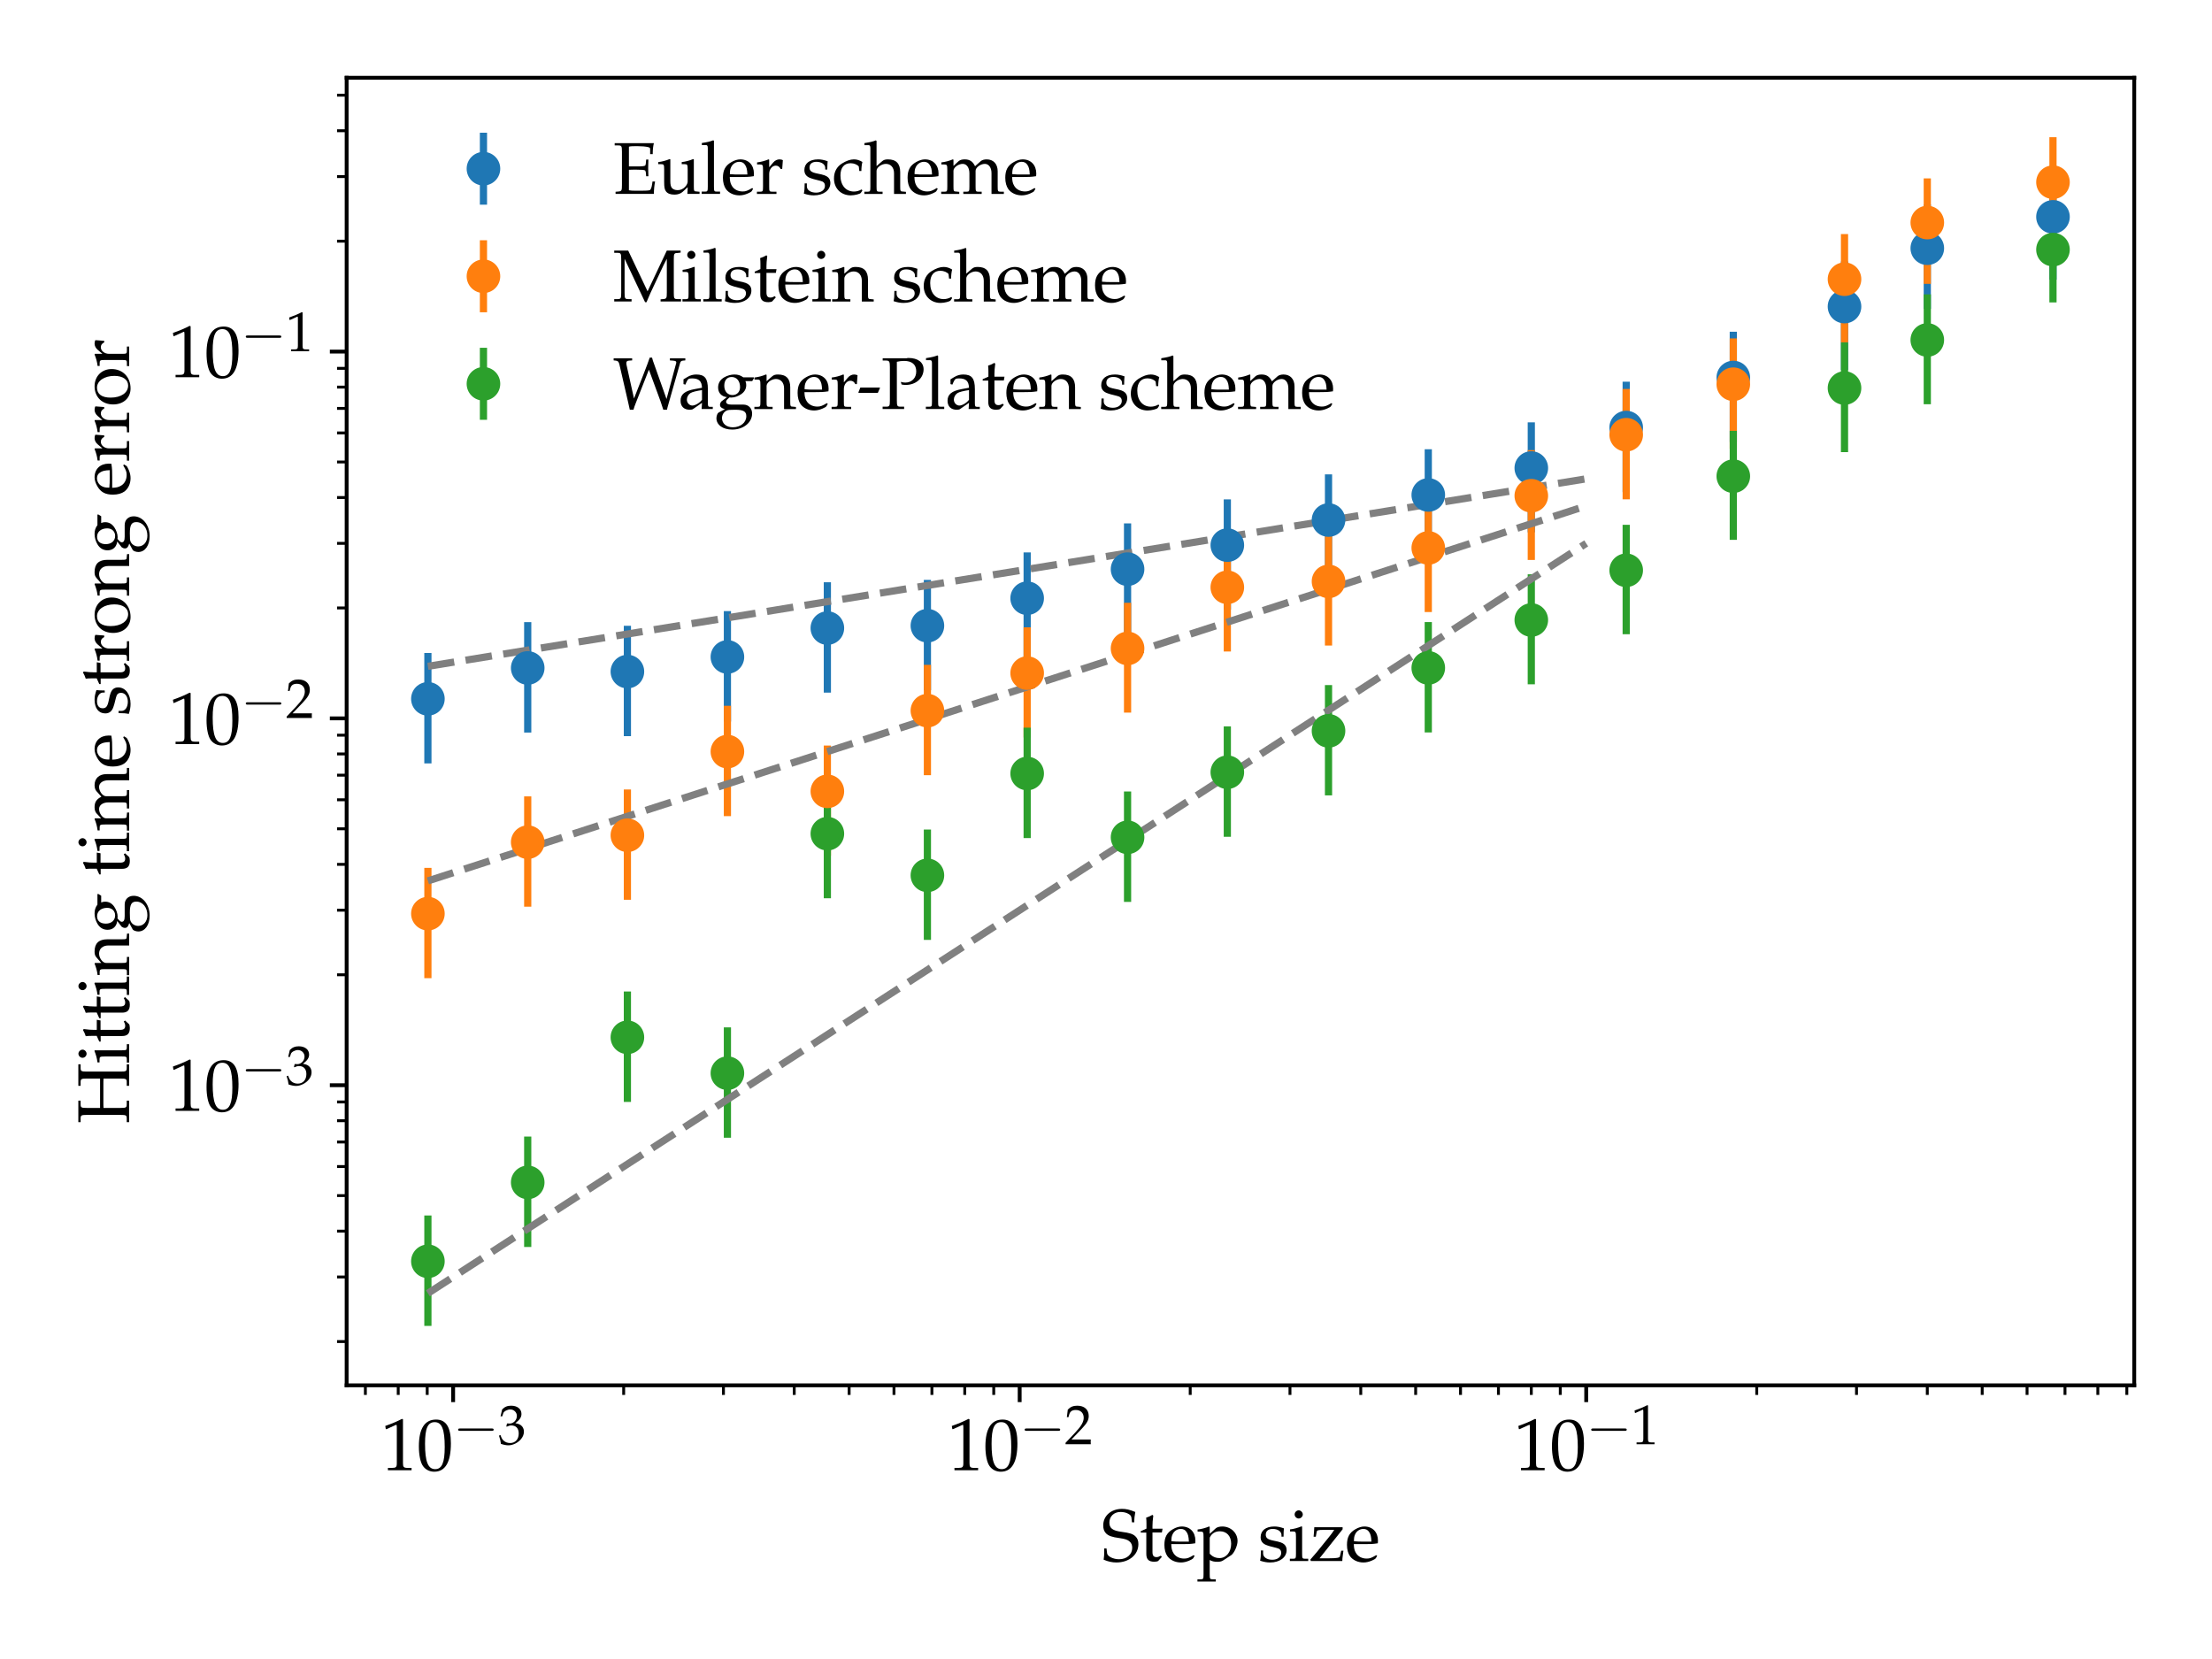 <?xml version="1.0" encoding="utf-8" standalone="no"?>
<!DOCTYPE svg PUBLIC "-//W3C//DTD SVG 1.1//EN"
  "http://www.w3.org/Graphics/SVG/1.1/DTD/svg11.dtd">
<svg height="345.6pt" version="1.1" viewBox="0 0 460.8 345.6" width="460.8pt" xmlns="http://www.w3.org/2000/svg" xmlns:xlink="http://www.w3.org/1999/xlink">
 <defs>
  <style type="text/css">*{stroke-linecap:butt;stroke-linejoin:round;}</style>
 </defs>
 <g id="figure_1">
  <g id="patch_1">
   <path d="M 0 345.6 
L 460.8 345.6 
L 460.8 0 
L 0 0 
z
" style="fill:#ffffff;"/>
  </g>
  <g id="axes_1">
   <g id="patch_2">
    <path d="M 72.212 288.587 
L 444.6 288.587 
L 444.6 16.2 
L 72.212 16.2 
z
" style="fill:#ffffff;"/>
   </g>
   <g id="matplotlib.axis_1">
    <g id="xtick_1">
     <g id="line2d_1">
      <defs>
       <path d="M 0 0 
L 0 3.5 
" id="m842f61bd02" style="stroke:#000000;stroke-width:0.8;"/>
      </defs>
      <g>
       <use style="stroke:#000000;stroke-width:0.8;" x="94.396" xlink:href="#m842f61bd02" y="288.587"/>
      </g>
     </g>
     <g id="text_1">
      <!-- $\mathdefault{10^{-3}}$ -->
      <g transform="translate(79.343 306.279)scale(0.15 -0.15)">
       <defs>
        <path d="M 429 3584 
L 493 3584 
L 1318 3956 
C 1325 3962 1331 3962 1338 3962 
C 1376 3962 1389 3905 1389 3751 
L 1389 613 
C 1389 276 1318 205 973 205 
L 614 205 
L 614 0 
C 1600 0 1600 0 1670 0 
C 1754 0 1894 0 2112 0 
C 2189 0 2413 0 2675 0 
L 2675 205 
L 2342 205 
C 1990 205 1926 276 1926 612 
L 1926 4443 
L 1837 4475 
C 1421 4257 966 4065 384 3860 
L 429 3584 
z
" id="URWPalladioL-Roma-31" transform="scale(0.016)"/>
        <path d="M 1683 4416 
C 691 4416 186 3628 186 2077 
C 186 1326 320 680 544 366 
C 768 51 1126 -128 1523 -128 
C 2490 -128 2976 705 2976 2346 
C 2976 3749 2560 4416 1683 4416 
z
M 1568 4192 
C 2189 4192 2438 3564 2438 2025 
C 2438 661 2195 96 1606 96 
C 986 96 723 744 723 2308 
C 723 3660 960 4192 1568 4192 
z
" id="URWPalladioL-Roma-30" transform="scale(0.016)"/>
        <path d="M 4218 1472 
C 4326 1472 4442 1472 4442 1600 
C 4442 1728 4326 1728 4218 1728 
L 755 1728 
C 646 1728 531 1728 531 1600 
C 531 1472 646 1472 755 1472 
L 4218 1472 
z
" id="CMSY10-0" transform="scale(0.016)"/>
        <path d="M 275 3197 
L 474 3197 
L 589 3554 
C 659 3770 1062 3987 1395 3987 
C 1811 3987 2150 3649 2150 3248 
C 2150 2770 1773 2368 1318 2368 
C 1267 2368 1197 2368 1114 2381 
L 1018 2381 
L 941 2047 
L 986 2008 
C 1229 2118 1350 2150 1523 2150 
C 2054 2150 2362 1809 2362 1222 
C 2362 566 1971 135 1376 135 
C 1082 135 819 231 627 411 
C 474 553 390 701 269 1049 
L 96 985 
C 230 593 282 361 320 39 
C 659 -77 941 -128 1178 -128 
C 1690 -128 2278 161 2630 593 
C 2848 857 2957 1140 2957 1442 
C 2957 1751 2829 2022 2598 2182 
C 2438 2298 2291 2350 1971 2407 
C 2483 2803 2675 3096 2675 3472 
C 2675 4040 2202 4416 1491 4416 
C 1056 4416 768 4295 461 3989 
L 275 3197 
z
" id="URWPalladioL-Roma-33" transform="scale(0.016)"/>
       </defs>
       <use transform="scale(0.996)" xlink:href="#URWPalladioL-Roma-31"/>
       <use transform="translate(49.813 0)scale(0.996)" xlink:href="#URWPalladioL-Roma-30"/>
       <use transform="translate(100.573 36.164)scale(0.789)" xlink:href="#CMSY10-0"/>
       <use transform="translate(162.848 36.164)scale(0.757)" xlink:href="#URWPalladioL-Roma-33"/>
      </g>
     </g>
    </g>
    <g id="xtick_2">
     <g id="line2d_2">
      <g>
       <use style="stroke:#000000;stroke-width:0.8;" x="212.416" xlink:href="#m842f61bd02" y="288.587"/>
      </g>
     </g>
     <g id="text_2">
      <!-- $\mathdefault{10^{-2}}$ -->
      <g transform="translate(197.363 306.279)scale(0.15 -0.15)">
       <defs>
        <path d="M 102 160 
L 102 0 
C 1299 0 1299 0 1530 0 
C 1760 0 1760 0 2995 0 
C 2982 125 2982 186 2982 269 
C 2982 348 2982 407 2995 539 
C 2259 539 1965 539 781 539 
L 1946 1761 
C 2566 2414 2758 2763 2758 3238 
C 2758 3966 2259 4416 1446 4416 
C 986 4416 672 4288 358 3969 
L 250 3099 
L 435 3099 
L 518 3393 
C 621 3763 851 3923 1280 3923 
C 1830 3923 2182 3577 2182 3035 
C 2182 2555 1914 2083 1190 1316 
L 102 160 
z
" id="URWPalladioL-Roma-32" transform="scale(0.016)"/>
       </defs>
       <use transform="scale(0.996)" xlink:href="#URWPalladioL-Roma-31"/>
       <use transform="translate(49.813 0)scale(0.996)" xlink:href="#URWPalladioL-Roma-30"/>
       <use transform="translate(100.573 36.164)scale(0.789)" xlink:href="#CMSY10-0"/>
       <use transform="translate(162.848 36.164)scale(0.757)" xlink:href="#URWPalladioL-Roma-32"/>
      </g>
     </g>
    </g>
    <g id="xtick_3">
     <g id="line2d_3">
      <g>
       <use style="stroke:#000000;stroke-width:0.8;" x="330.436" xlink:href="#m842f61bd02" y="288.587"/>
      </g>
     </g>
     <g id="text_3">
      <!-- $\mathdefault{10^{-1}}$ -->
      <g transform="translate(315.383 306.279)scale(0.15 -0.15)">
       <use transform="scale(0.996)" xlink:href="#URWPalladioL-Roma-31"/>
       <use transform="translate(49.813 0)scale(0.996)" xlink:href="#URWPalladioL-Roma-30"/>
       <use transform="translate(100.573 36.164)scale(0.789)" xlink:href="#CMSY10-0"/>
       <use transform="translate(162.848 36.164)scale(0.757)" xlink:href="#URWPalladioL-Roma-31"/>
      </g>
     </g>
    </g>
    <g id="xtick_4">
     <g id="line2d_4">
      <defs>
       <path d="M 0 0 
L 0 2 
" id="mf1cb463a56" style="stroke:#000000;stroke-width:0.6;"/>
      </defs>
      <g>
       <use style="stroke:#000000;stroke-width:0.6;" x="76.114" xlink:href="#mf1cb463a56" y="288.587"/>
      </g>
     </g>
    </g>
    <g id="xtick_5">
     <g id="line2d_5">
      <g>
       <use style="stroke:#000000;stroke-width:0.6;" x="82.958" xlink:href="#mf1cb463a56" y="288.587"/>
      </g>
     </g>
    </g>
    <g id="xtick_6">
     <g id="line2d_6">
      <g>
       <use style="stroke:#000000;stroke-width:0.6;" x="88.995" xlink:href="#mf1cb463a56" y="288.587"/>
      </g>
     </g>
    </g>
    <g id="xtick_7">
     <g id="line2d_7">
      <g>
       <use style="stroke:#000000;stroke-width:0.6;" x="129.923" xlink:href="#mf1cb463a56" y="288.587"/>
      </g>
     </g>
    </g>
    <g id="xtick_8">
     <g id="line2d_8">
      <g>
       <use style="stroke:#000000;stroke-width:0.6;" x="150.705" xlink:href="#mf1cb463a56" y="288.587"/>
      </g>
     </g>
    </g>
    <g id="xtick_9">
     <g id="line2d_9">
      <g>
       <use style="stroke:#000000;stroke-width:0.6;" x="165.451" xlink:href="#mf1cb463a56" y="288.587"/>
      </g>
     </g>
    </g>
    <g id="xtick_10">
     <g id="line2d_10">
      <g>
       <use style="stroke:#000000;stroke-width:0.6;" x="176.888" xlink:href="#mf1cb463a56" y="288.587"/>
      </g>
     </g>
    </g>
    <g id="xtick_11">
     <g id="line2d_11">
      <g>
       <use style="stroke:#000000;stroke-width:0.6;" x="186.233" xlink:href="#mf1cb463a56" y="288.587"/>
      </g>
     </g>
    </g>
    <g id="xtick_12">
     <g id="line2d_12">
      <g>
       <use style="stroke:#000000;stroke-width:0.6;" x="194.134" xlink:href="#mf1cb463a56" y="288.587"/>
      </g>
     </g>
    </g>
    <g id="xtick_13">
     <g id="line2d_13">
      <g>
       <use style="stroke:#000000;stroke-width:0.6;" x="200.978" xlink:href="#mf1cb463a56" y="288.587"/>
      </g>
     </g>
    </g>
    <g id="xtick_14">
     <g id="line2d_14">
      <g>
       <use style="stroke:#000000;stroke-width:0.6;" x="207.015" xlink:href="#mf1cb463a56" y="288.587"/>
      </g>
     </g>
    </g>
    <g id="xtick_15">
     <g id="line2d_15">
      <g>
       <use style="stroke:#000000;stroke-width:0.6;" x="247.943" xlink:href="#mf1cb463a56" y="288.587"/>
      </g>
     </g>
    </g>
    <g id="xtick_16">
     <g id="line2d_16">
      <g>
       <use style="stroke:#000000;stroke-width:0.6;" x="268.725" xlink:href="#mf1cb463a56" y="288.587"/>
      </g>
     </g>
    </g>
    <g id="xtick_17">
     <g id="line2d_17">
      <g>
       <use style="stroke:#000000;stroke-width:0.6;" x="283.471" xlink:href="#mf1cb463a56" y="288.587"/>
      </g>
     </g>
    </g>
    <g id="xtick_18">
     <g id="line2d_18">
      <g>
       <use style="stroke:#000000;stroke-width:0.6;" x="294.908" xlink:href="#mf1cb463a56" y="288.587"/>
      </g>
     </g>
    </g>
    <g id="xtick_19">
     <g id="line2d_19">
      <g>
       <use style="stroke:#000000;stroke-width:0.6;" x="304.253" xlink:href="#mf1cb463a56" y="288.587"/>
      </g>
     </g>
    </g>
    <g id="xtick_20">
     <g id="line2d_20">
      <g>
       <use style="stroke:#000000;stroke-width:0.6;" x="312.154" xlink:href="#mf1cb463a56" y="288.587"/>
      </g>
     </g>
    </g>
    <g id="xtick_21">
     <g id="line2d_21">
      <g>
       <use style="stroke:#000000;stroke-width:0.6;" x="318.998" xlink:href="#mf1cb463a56" y="288.587"/>
      </g>
     </g>
    </g>
    <g id="xtick_22">
     <g id="line2d_22">
      <g>
       <use style="stroke:#000000;stroke-width:0.6;" x="325.035" xlink:href="#mf1cb463a56" y="288.587"/>
      </g>
     </g>
    </g>
    <g id="xtick_23">
     <g id="line2d_23">
      <g>
       <use style="stroke:#000000;stroke-width:0.6;" x="365.963" xlink:href="#mf1cb463a56" y="288.587"/>
      </g>
     </g>
    </g>
    <g id="xtick_24">
     <g id="line2d_24">
      <g>
       <use style="stroke:#000000;stroke-width:0.6;" x="386.745" xlink:href="#mf1cb463a56" y="288.587"/>
      </g>
     </g>
    </g>
    <g id="xtick_25">
     <g id="line2d_25">
      <g>
       <use style="stroke:#000000;stroke-width:0.6;" x="401.491" xlink:href="#mf1cb463a56" y="288.587"/>
      </g>
     </g>
    </g>
    <g id="xtick_26">
     <g id="line2d_26">
      <g>
       <use style="stroke:#000000;stroke-width:0.6;" x="412.928" xlink:href="#mf1cb463a56" y="288.587"/>
      </g>
     </g>
    </g>
    <g id="xtick_27">
     <g id="line2d_27">
      <g>
       <use style="stroke:#000000;stroke-width:0.6;" x="422.273" xlink:href="#mf1cb463a56" y="288.587"/>
      </g>
     </g>
    </g>
    <g id="xtick_28">
     <g id="line2d_28">
      <g>
       <use style="stroke:#000000;stroke-width:0.6;" x="430.174" xlink:href="#mf1cb463a56" y="288.587"/>
      </g>
     </g>
    </g>
    <g id="xtick_29">
     <g id="line2d_29">
      <g>
       <use style="stroke:#000000;stroke-width:0.6;" x="437.018" xlink:href="#mf1cb463a56" y="288.587"/>
      </g>
     </g>
    </g>
    <g id="xtick_30">
     <g id="line2d_30">
      <g>
       <use style="stroke:#000000;stroke-width:0.6;" x="443.055" xlink:href="#mf1cb463a56" y="288.587"/>
      </g>
     </g>
    </g>
    <g id="text_4">
     <!-- Step size -->
     <g transform="translate(229.453 325.186)scale(0.15 -0.15)">
      <defs>
       <path d="M 2861 3371 
C 2861 3711 2886 3928 2950 4274 
C 2438 4480 2150 4544 1798 4544 
C 845 4544 154 3941 154 3102 
C 154 2788 237 2557 422 2384 
C 640 2186 934 2083 1555 2000 
C 2048 1929 2272 1859 2438 1711 
C 2605 1577 2682 1391 2682 1147 
C 2682 571 2202 154 1536 154 
C 1024 154 525 404 493 666 
L 442 1096 
L 237 1096 
C 243 980 243 878 243 840 
C 243 545 230 404 192 116 
C 557 -45 928 -128 1299 -128 
C 2413 -128 3219 545 3219 1474 
C 3219 1775 3136 1987 2957 2153 
C 2733 2364 2464 2448 1747 2544 
C 966 2646 691 2858 691 3352 
C 691 3890 1094 4274 1658 4274 
C 1907 4274 2144 4223 2317 4127 
C 2528 4018 2598 3922 2618 3737 
L 2656 3371 
L 2861 3371 
z
" id="URWPalladioL-Roma-53" transform="scale(0.016)"/>
       <path d="M 627 2476 
L 627 619 
C 627 142 838 -64 1331 -64 
C 1478 -64 1632 -32 1670 13 
L 1978 353 
L 1894 463 
C 1734 372 1638 340 1517 340 
C 1267 340 1165 470 1165 788 
L 1165 2489 
L 1984 2489 
L 2042 2816 
L 1165 2816 
L 1165 3056 
C 1165 3321 1184 3547 1235 3951 
L 1158 4021 
C 1005 3925 813 3842 614 3778 
C 634 3585 640 3463 640 3271 
L 640 2822 
L 141 2598 
L 141 2476 
L 627 2476 
z
" id="URWPalladioL-Roma-74" transform="scale(0.016)"/>
       <path d="M 2797 447 
L 2714 511 
C 2304 269 2157 212 1882 212 
C 1466 212 1120 398 941 711 
C 819 921 774 1101 762 1472 
L 1696 1472 
C 2138 1472 2413 1472 2854 1544 
C 2861 1634 2867 1693 2867 1771 
C 2867 2520 2394 3008 1677 3008 
C 1440 3008 1165 2924 902 2770 
C 378 2469 166 2071 166 1404 
C 166 1000 262 654 435 410 
C 691 71 1120 -128 1600 -128 
C 1837 -128 2074 -77 2336 37 
C 2509 108 2643 191 2669 230 
L 2797 447 
z
M 2298 1690 
C 1965 1690 1811 1690 1581 1690 
C 1286 1690 1120 1690 774 1722 
C 774 2027 800 2169 883 2337 
C 1018 2622 1293 2796 1600 2796 
C 1811 2796 1978 2711 2093 2534 
C 2234 2319 2278 2129 2298 1690 
z
" id="URWPalladioL-Roma-65" transform="scale(0.016)"/>
       <path d="M 64 2565 
L 301 2565 
C 557 2565 582 2520 582 2095 
L 582 -1142 
C 582 -1548 563 -1593 346 -1593 
L 51 -1593 
L 51 -1792 
C 691 -1792 691 -1792 851 -1792 
C 1011 -1792 1011 -1792 1651 -1792 
L 1651 -1593 
L 1357 -1593 
C 1139 -1593 1120 -1547 1120 -1138 
L 1120 89 
C 1312 -26 1517 -71 1805 -71 
C 1990 -71 2157 -32 2259 32 
L 2989 505 
C 3245 672 3546 1330 3546 1740 
C 3546 2451 2957 3008 2214 3008 
C 1978 3008 1747 2943 1645 2847 
L 1120 2367 
L 1120 2982 
L 1062 3008 
C 736 2873 403 2783 64 2745 
L 64 2565 
z
M 1120 1964 
C 1120 2053 1152 2124 1235 2233 
C 1421 2469 1683 2591 2003 2591 
C 2605 2591 2989 2169 2989 1504 
C 2989 787 2560 256 1984 256 
C 1632 256 1370 372 1120 633 
L 1120 1964 
z
" id="URWPalladioL-Roma-70" transform="scale(0.016)"/>
       <path d="M 262 917 
C 262 475 243 282 192 26 
C 525 -83 774 -128 1069 -128 
C 1907 -128 2502 321 2502 949 
C 2502 1148 2445 1295 2323 1424 
C 2157 1584 1946 1661 1382 1770 
C 858 1873 685 2001 685 2296 
C 685 2616 909 2796 1299 2796 
C 1728 2796 2054 2572 2054 2270 
L 2054 2123 
L 2234 2123 
C 2240 2495 2246 2648 2266 2847 
C 1926 2963 1696 3008 1434 3008 
C 691 3008 237 2655 237 2078 
C 237 1770 378 1552 672 1417 
C 845 1340 1184 1238 1619 1141 
C 1907 1077 2029 943 2029 699 
C 2029 353 1709 109 1254 109 
C 787 109 454 333 454 654 
L 454 917 
L 262 917 
z
" id="URWPalladioL-Roma-73" transform="scale(0.016)"/>
       <path d="M 1203 2993 
L 1146 3019 
C 819 2884 486 2793 147 2755 
L 147 2576 
L 384 2576 
C 640 2576 666 2531 666 2105 
L 666 651 
C 666 244 646 199 429 199 
L 134 199 
L 134 0 
C 774 0 774 0 934 0 
C 1094 0 1094 0 1734 0 
L 1734 199 
L 1440 199 
C 1222 199 1203 244 1203 651 
L 1203 2993 
z
M 909 4416 
C 717 4416 550 4249 550 4056 
C 550 3870 717 3704 902 3704 
C 1088 3704 1261 3870 1261 4056 
C 1261 4236 1088 4416 909 4416 
z
" id="URWPalladioL-Roma-69" transform="scale(0.016)"/>
       <path d="M 2912 2764 
L 2912 2944 
C 2464 2944 2272 2944 2029 2944 
L 442 2944 
C 429 2624 422 2549 384 2115 
L 576 2115 
L 653 2547 
C 678 2681 794 2713 1267 2713 
L 2182 2713 
C 2048 2503 1939 2357 1766 2141 
L 678 794 
C 525 609 435 501 102 127 
L 141 0 
C 806 0 845 0 1120 0 
L 2886 0 
C 2886 145 2899 297 2944 602 
L 2982 899 
L 2790 899 
L 2675 397 
C 2650 282 2381 237 1766 237 
L 902 237 
L 2912 2764 
z
" id="URWPalladioL-Roma-7a" transform="scale(0.016)"/>
      </defs>
      <use transform="scale(0.996)" xlink:href="#URWPalladioL-Roma-53"/>
      <use transform="translate(52.304 0)scale(0.996)" xlink:href="#URWPalladioL-Roma-74"/>
      <use transform="translate(84.781 0)scale(0.996)" xlink:href="#URWPalladioL-Roma-65"/>
      <use transform="translate(132.501 0)scale(0.996)" xlink:href="#URWPalladioL-Roma-70"/>
      <use transform="translate(217.282 0)scale(0.996)" xlink:href="#URWPalladioL-Roma-73"/>
      <use transform="translate(259.524 0)scale(0.996)" xlink:href="#URWPalladioL-Roma-69"/>
      <use transform="translate(288.514 0)scale(0.996)" xlink:href="#URWPalladioL-Roma-7a"/>
      <use transform="translate(338.327 0)scale(0.996)" xlink:href="#URWPalladioL-Roma-65"/>
     </g>
    </g>
   </g>
   <g id="matplotlib.axis_2">
    <g id="ytick_1">
     <g id="line2d_31">
      <defs>
       <path d="M 0 0 
L -3.5 0 
" id="m255bc3212a" style="stroke:#000000;stroke-width:0.8;"/>
      </defs>
      <g>
       <use style="stroke:#000000;stroke-width:0.8;" x="72.212" xlink:href="#m255bc3212a" y="226.064"/>
      </g>
     </g>
     <g id="text_5">
      <!-- $\mathdefault{10^{-3}}$ -->
      <g transform="translate(35.106 231.41)scale(0.15 -0.15)">
       <use transform="scale(0.996)" xlink:href="#URWPalladioL-Roma-31"/>
       <use transform="translate(49.813 0)scale(0.996)" xlink:href="#URWPalladioL-Roma-30"/>
       <use transform="translate(100.573 36.164)scale(0.789)" xlink:href="#CMSY10-0"/>
       <use transform="translate(162.848 36.164)scale(0.757)" xlink:href="#URWPalladioL-Roma-33"/>
      </g>
     </g>
    </g>
    <g id="ytick_2">
     <g id="line2d_32">
      <g>
       <use style="stroke:#000000;stroke-width:0.8;" x="72.212" xlink:href="#m255bc3212a" y="149.651"/>
      </g>
     </g>
     <g id="text_6">
      <!-- $\mathdefault{10^{-2}}$ -->
      <g transform="translate(35.106 154.997)scale(0.15 -0.15)">
       <use transform="scale(0.996)" xlink:href="#URWPalladioL-Roma-31"/>
       <use transform="translate(49.813 0)scale(0.996)" xlink:href="#URWPalladioL-Roma-30"/>
       <use transform="translate(100.573 36.164)scale(0.789)" xlink:href="#CMSY10-0"/>
       <use transform="translate(162.848 36.164)scale(0.757)" xlink:href="#URWPalladioL-Roma-32"/>
      </g>
     </g>
    </g>
    <g id="ytick_3">
     <g id="line2d_33">
      <g>
       <use style="stroke:#000000;stroke-width:0.8;" x="72.212" xlink:href="#m255bc3212a" y="73.238"/>
      </g>
     </g>
     <g id="text_7">
      <!-- $\mathdefault{10^{-1}}$ -->
      <g transform="translate(35.106 78.584)scale(0.15 -0.15)">
       <use transform="scale(0.996)" xlink:href="#URWPalladioL-Roma-31"/>
       <use transform="translate(49.813 0)scale(0.996)" xlink:href="#URWPalladioL-Roma-30"/>
       <use transform="translate(100.573 36.164)scale(0.789)" xlink:href="#CMSY10-0"/>
       <use transform="translate(162.848 36.164)scale(0.757)" xlink:href="#URWPalladioL-Roma-31"/>
      </g>
     </g>
    </g>
    <g id="ytick_4">
     <g id="line2d_34">
      <defs>
       <path d="M 0 0 
L -2 0 
" id="m77e8760cef" style="stroke:#000000;stroke-width:0.6;"/>
      </defs>
      <g>
       <use style="stroke:#000000;stroke-width:0.6;" x="72.212" xlink:href="#m77e8760cef" y="279.474"/>
      </g>
     </g>
    </g>
    <g id="ytick_5">
     <g id="line2d_35">
      <g>
       <use style="stroke:#000000;stroke-width:0.6;" x="72.212" xlink:href="#m77e8760cef" y="266.018"/>
      </g>
     </g>
    </g>
    <g id="ytick_6">
     <g id="line2d_36">
      <g>
       <use style="stroke:#000000;stroke-width:0.6;" x="72.212" xlink:href="#m77e8760cef" y="256.471"/>
      </g>
     </g>
    </g>
    <g id="ytick_7">
     <g id="line2d_37">
      <g>
       <use style="stroke:#000000;stroke-width:0.6;" x="72.212" xlink:href="#m77e8760cef" y="249.066"/>
      </g>
     </g>
    </g>
    <g id="ytick_8">
     <g id="line2d_38">
      <g>
       <use style="stroke:#000000;stroke-width:0.6;" x="72.212" xlink:href="#m77e8760cef" y="243.016"/>
      </g>
     </g>
    </g>
    <g id="ytick_9">
     <g id="line2d_39">
      <g>
       <use style="stroke:#000000;stroke-width:0.6;" x="72.212" xlink:href="#m77e8760cef" y="237.9"/>
      </g>
     </g>
    </g>
    <g id="ytick_10">
     <g id="line2d_40">
      <g>
       <use style="stroke:#000000;stroke-width:0.6;" x="72.212" xlink:href="#m77e8760cef" y="233.469"/>
      </g>
     </g>
    </g>
    <g id="ytick_11">
     <g id="line2d_41">
      <g>
       <use style="stroke:#000000;stroke-width:0.6;" x="72.212" xlink:href="#m77e8760cef" y="229.56"/>
      </g>
     </g>
    </g>
    <g id="ytick_12">
     <g id="line2d_42">
      <g>
       <use style="stroke:#000000;stroke-width:0.6;" x="72.212" xlink:href="#m77e8760cef" y="203.061"/>
      </g>
     </g>
    </g>
    <g id="ytick_13">
     <g id="line2d_43">
      <g>
       <use style="stroke:#000000;stroke-width:0.6;" x="72.212" xlink:href="#m77e8760cef" y="189.605"/>
      </g>
     </g>
    </g>
    <g id="ytick_14">
     <g id="line2d_44">
      <g>
       <use style="stroke:#000000;stroke-width:0.6;" x="72.212" xlink:href="#m77e8760cef" y="180.058"/>
      </g>
     </g>
    </g>
    <g id="ytick_15">
     <g id="line2d_45">
      <g>
       <use style="stroke:#000000;stroke-width:0.6;" x="72.212" xlink:href="#m77e8760cef" y="172.653"/>
      </g>
     </g>
    </g>
    <g id="ytick_16">
     <g id="line2d_46">
      <g>
       <use style="stroke:#000000;stroke-width:0.6;" x="72.212" xlink:href="#m77e8760cef" y="166.603"/>
      </g>
     </g>
    </g>
    <g id="ytick_17">
     <g id="line2d_47">
      <g>
       <use style="stroke:#000000;stroke-width:0.6;" x="72.212" xlink:href="#m77e8760cef" y="161.487"/>
      </g>
     </g>
    </g>
    <g id="ytick_18">
     <g id="line2d_48">
      <g>
       <use style="stroke:#000000;stroke-width:0.6;" x="72.212" xlink:href="#m77e8760cef" y="157.056"/>
      </g>
     </g>
    </g>
    <g id="ytick_19">
     <g id="line2d_49">
      <g>
       <use style="stroke:#000000;stroke-width:0.6;" x="72.212" xlink:href="#m77e8760cef" y="153.147"/>
      </g>
     </g>
    </g>
    <g id="ytick_20">
     <g id="line2d_50">
      <g>
       <use style="stroke:#000000;stroke-width:0.6;" x="72.212" xlink:href="#m77e8760cef" y="126.648"/>
      </g>
     </g>
    </g>
    <g id="ytick_21">
     <g id="line2d_51">
      <g>
       <use style="stroke:#000000;stroke-width:0.6;" x="72.212" xlink:href="#m77e8760cef" y="113.192"/>
      </g>
     </g>
    </g>
    <g id="ytick_22">
     <g id="line2d_52">
      <g>
       <use style="stroke:#000000;stroke-width:0.6;" x="72.212" xlink:href="#m77e8760cef" y="103.645"/>
      </g>
     </g>
    </g>
    <g id="ytick_23">
     <g id="line2d_53">
      <g>
       <use style="stroke:#000000;stroke-width:0.6;" x="72.212" xlink:href="#m77e8760cef" y="96.24"/>
      </g>
     </g>
    </g>
    <g id="ytick_24">
     <g id="line2d_54">
      <g>
       <use style="stroke:#000000;stroke-width:0.6;" x="72.212" xlink:href="#m77e8760cef" y="90.19"/>
      </g>
     </g>
    </g>
    <g id="ytick_25">
     <g id="line2d_55">
      <g>
       <use style="stroke:#000000;stroke-width:0.6;" x="72.212" xlink:href="#m77e8760cef" y="85.074"/>
      </g>
     </g>
    </g>
    <g id="ytick_26">
     <g id="line2d_56">
      <g>
       <use style="stroke:#000000;stroke-width:0.6;" x="72.212" xlink:href="#m77e8760cef" y="80.643"/>
      </g>
     </g>
    </g>
    <g id="ytick_27">
     <g id="line2d_57">
      <g>
       <use style="stroke:#000000;stroke-width:0.6;" x="72.212" xlink:href="#m77e8760cef" y="76.734"/>
      </g>
     </g>
    </g>
    <g id="ytick_28">
     <g id="line2d_58">
      <g>
       <use style="stroke:#000000;stroke-width:0.6;" x="72.212" xlink:href="#m77e8760cef" y="50.235"/>
      </g>
     </g>
    </g>
    <g id="ytick_29">
     <g id="line2d_59">
      <g>
       <use style="stroke:#000000;stroke-width:0.6;" x="72.212" xlink:href="#m77e8760cef" y="36.779"/>
      </g>
     </g>
    </g>
    <g id="ytick_30">
     <g id="line2d_60">
      <g>
       <use style="stroke:#000000;stroke-width:0.6;" x="72.212" xlink:href="#m77e8760cef" y="27.232"/>
      </g>
     </g>
    </g>
    <g id="ytick_31">
     <g id="line2d_61">
      <g>
       <use style="stroke:#000000;stroke-width:0.6;" x="72.212" xlink:href="#m77e8760cef" y="19.827"/>
      </g>
     </g>
    </g>
    <g id="text_8">
     <!-- Hitting time strong error -->
     <g transform="translate(26.892 234.106)rotate(-90)scale(0.15 -0.15)">
      <defs>
       <path d="M 3942 773 
C 3942 257 3910 205 3616 205 
L 3309 205 
L 3309 0 
C 3686 0 3910 0 4243 0 
C 4576 0 4806 0 5184 0 
L 5184 205 
L 4877 205 
C 4582 205 4550 256 4550 766 
L 4550 3663 
C 4550 4172 4582 4224 4877 4224 
L 5184 4224 
L 5184 4423 
C 4717 4423 4576 4423 4243 4423 
C 3923 4423 3770 4423 3309 4423 
L 3309 4224 
L 3616 4224 
C 3910 4224 3942 4172 3942 3668 
L 3942 2529 
C 3808 2529 3674 2529 3411 2529 
L 1914 2529 
C 1651 2529 1510 2529 1382 2529 
L 1382 3668 
C 1382 4172 1414 4224 1709 4224 
L 2016 4224 
L 2016 4423 
C 1549 4423 1408 4423 1075 4423 
C 755 4423 602 4423 141 4423 
L 141 4224 
L 448 4224 
C 742 4224 774 4172 774 3663 
L 774 766 
C 774 256 742 205 448 205 
L 141 205 
L 141 0 
C 518 0 742 0 1075 0 
C 1408 0 1638 0 2016 0 
L 2016 205 
L 1709 205 
C 1414 205 1382 257 1382 773 
L 1382 2227 
C 1555 2240 1658 2240 1914 2240 
L 3411 2240 
C 3667 2240 3770 2240 3942 2227 
L 3942 773 
z
" id="URWPalladioL-Roma-48" transform="scale(0.016)"/>
       <path d="M 2624 -7 
C 3014 -7 3021 -7 3130 -7 
C 3219 -7 3219 -7 3661 -7 
L 3661 179 
L 3398 205 
C 3181 205 3162 244 3162 654 
L 3162 1892 
C 3162 2642 2810 3008 2093 3008 
C 1856 3008 1722 2963 1587 2847 
L 1101 2424 
L 1101 2982 
L 1043 3008 
C 717 2873 384 2783 45 2745 
L 45 2565 
L 282 2565 
C 538 2565 563 2520 563 2094 
L 563 643 
C 563 237 544 192 326 192 
L 38 192 
L 38 -7 
C 474 -7 646 -7 832 -7 
C 1018 -7 1190 -7 1626 -7 
L 1626 192 
L 1338 192 
C 1120 192 1101 237 1101 643 
L 1101 2011 
C 1101 2300 1523 2616 1914 2616 
C 2342 2616 2624 2297 2624 1806 
L 2624 -7 
z
" id="URWPalladioL-Roma-6e" transform="scale(0.016)"/>
       <path d="M 3322 2432 
L 3482 2695 
L 3456 2759 
L 2547 2759 
C 2310 2937 2080 3008 1766 3008 
C 1485 3008 1158 2920 896 2768 
C 538 2567 352 2258 352 1874 
C 352 1408 646 1087 1120 1036 
L 614 640 
C 550 543 518 459 518 361 
C 518 180 634 76 941 -14 
L 384 -316 
C 294 -367 205 -604 205 -803 
C 205 -1388 774 -1792 1587 -1792 
C 2554 -1792 3315 -1182 3315 -399 
C 3315 63 3008 384 2560 384 
L 1536 384 
C 1203 384 1050 462 1050 639 
C 1050 724 1101 795 1267 939 
C 1306 972 1318 985 1344 1011 
C 1408 1004 1446 998 1498 998 
C 1773 998 2112 1118 2374 1300 
C 2662 1507 2803 1759 2803 2093 
C 2803 2218 2784 2300 2733 2432 
L 3322 2432 
z
M 1536 2790 
C 1971 2790 2266 2438 2266 1905 
C 2266 1499 1997 1216 1606 1216 
C 1178 1216 890 1542 890 2025 
C 890 2507 1126 2790 1536 2790 
z
M 1837 -65 
C 2560 -65 2810 -212 2810 -630 
C 2810 -1182 2304 -1593 1632 -1593 
C 1075 -1593 691 -1266 691 -790 
C 691 -502 858 -238 1114 -129 
C 1216 -78 1395 -65 1837 -65 
z
" id="URWPalladioL-Roma-67" transform="scale(0.016)"/>
       <path d="M 115 2565 
L 352 2565 
C 608 2565 634 2520 634 2094 
L 634 643 
C 634 237 614 192 397 192 
L 102 192 
L 102 -7 
C 717 -7 736 -7 915 -7 
C 1094 -7 1261 -7 1677 -7 
L 1677 179 
L 1408 205 
C 1190 205 1171 250 1171 654 
L 1171 2014 
C 1171 2302 1594 2616 1978 2616 
C 2323 2616 2560 2287 2560 1798 
L 2560 643 
C 2560 237 2541 192 2323 192 
L 2029 192 
L 2029 -7 
C 2669 -7 2669 -7 2829 -7 
C 2989 -7 2989 -7 3629 -7 
L 3629 192 
L 3334 192 
C 3117 192 3098 237 3098 643 
L 3098 2011 
C 3098 2300 3520 2616 3904 2616 
C 4250 2616 4486 2291 4486 1806 
L 4486 -7 
C 4877 -7 4883 -7 4992 -7 
C 5075 -7 5075 -7 5562 -7 
L 5562 192 
L 5261 192 
C 5043 192 5024 237 5024 643 
L 5024 1970 
C 5024 2608 4653 3008 4064 3008 
C 3840 3008 3654 2950 3539 2847 
L 3053 2412 
C 2848 2834 2586 3008 2144 3008 
C 1907 3008 1728 2950 1613 2847 
L 1171 2437 
L 1171 2982 
L 1114 3008 
C 787 2873 454 2783 115 2745 
L 115 2565 
z
" id="URWPalladioL-Roma-6d" transform="scale(0.016)"/>
       <path d="M 147 2565 
L 384 2565 
C 640 2565 666 2520 666 2094 
L 666 643 
C 666 237 646 192 429 192 
L 134 192 
L 134 -7 
C 595 -7 762 -7 922 -7 
C 1050 -7 1050 -7 1837 -7 
L 1837 192 
L 1504 192 
C 1216 192 1203 211 1203 638 
L 1203 1751 
C 1203 2139 1459 2463 1773 2463 
C 1965 2463 2099 2373 2202 2169 
L 2336 2169 
L 2394 2937 
C 2323 2982 2208 3008 2093 3008 
C 1901 3008 1696 2905 1562 2745 
L 1203 2322 
L 1203 2982 
L 1146 3008 
C 819 2873 486 2783 147 2745 
L 147 2565 
z
" id="URWPalladioL-Roma-72" transform="scale(0.016)"/>
       <path d="M 1786 3008 
C 851 3008 205 2347 205 1392 
C 205 487 774 -128 1600 -128 
C 2586 -128 3290 558 3290 1520 
C 3290 2386 2662 3008 1786 3008 
z
M 1670 2796 
C 2259 2796 2694 2155 2694 1283 
C 2694 545 2368 83 1850 83 
C 1222 83 800 699 800 1610 
C 800 2379 1107 2796 1670 2796 
z
" id="URWPalladioL-Roma-6f" transform="scale(0.016)"/>
      </defs>
      <use transform="scale(0.996)" xlink:href="#URWPalladioL-Roma-48"/>
      <use transform="translate(82.889 0)scale(0.996)" xlink:href="#URWPalladioL-Roma-69"/>
      <use transform="translate(111.879 0)scale(0.996)" xlink:href="#URWPalladioL-Roma-74"/>
      <use transform="translate(144.356 0)scale(0.996)" xlink:href="#URWPalladioL-Roma-74"/>
      <use transform="translate(176.833 0)scale(0.996)" xlink:href="#URWPalladioL-Roma-69"/>
      <use transform="translate(205.824 0)scale(0.996)" xlink:href="#URWPalladioL-Roma-6e"/>
      <use transform="translate(263.806 0)scale(0.996)" xlink:href="#URWPalladioL-Roma-67"/>
      <use transform="translate(344.104 0)scale(0.996)" xlink:href="#URWPalladioL-Roma-74"/>
      <use transform="translate(376.581 0)scale(0.996)" xlink:href="#URWPalladioL-Roma-69"/>
      <use transform="translate(405.571 0)scale(0.996)" xlink:href="#URWPalladioL-Roma-6d"/>
      <use transform="translate(493.541 0)scale(0.996)" xlink:href="#URWPalladioL-Roma-65"/>
      <use transform="translate(566.168 0)scale(0.996)" xlink:href="#URWPalladioL-Roma-73"/>
      <use transform="translate(608.409 0)scale(0.996)" xlink:href="#URWPalladioL-Roma-74"/>
      <use transform="translate(640.886 0)scale(0.996)" xlink:href="#URWPalladioL-Roma-72"/>
      <use transform="translate(678.446 0)scale(0.996)" xlink:href="#URWPalladioL-Roma-6f"/>
      <use transform="translate(732.841 0)scale(0.996)" xlink:href="#URWPalladioL-Roma-6e"/>
      <use transform="translate(790.823 0)scale(0.996)" xlink:href="#URWPalladioL-Roma-67"/>
      <use transform="translate(871.122 0)scale(0.996)" xlink:href="#URWPalladioL-Roma-65"/>
      <use transform="translate(918.842 0)scale(0.996)" xlink:href="#URWPalladioL-Roma-72"/>
      <use transform="translate(958.194 0)scale(0.996)" xlink:href="#URWPalladioL-Roma-72"/>
      <use transform="translate(995.753 0)scale(0.996)" xlink:href="#URWPalladioL-Roma-6f"/>
      <use transform="translate(1050.149 0)scale(0.996)" xlink:href="#URWPalladioL-Roma-72"/>
     </g>
    </g>
   </g>
   <g id="LineCollection_1">
    <path clip-path="url(#pdf767fe47f)" d="M 89.139 159.035 
L 89.139 136.034 
" style="fill:none;stroke:#1f77b4;stroke-width:1.5;"/>
    <path clip-path="url(#pdf767fe47f)" d="M 109.933 152.604 
L 109.933 129.601 
" style="fill:none;stroke:#1f77b4;stroke-width:1.5;"/>
    <path clip-path="url(#pdf767fe47f)" d="M 130.698 153.352 
L 130.698 130.359 
" style="fill:none;stroke:#1f77b4;stroke-width:1.5;"/>
    <path clip-path="url(#pdf767fe47f)" d="M 151.532 150.305 
L 151.532 127.307 
" style="fill:none;stroke:#1f77b4;stroke-width:1.5;"/>
    <path clip-path="url(#pdf767fe47f)" d="M 172.354 144.287 
L 172.354 121.295 
" style="fill:none;stroke:#1f77b4;stroke-width:1.5;"/>
    <path clip-path="url(#pdf767fe47f)" d="M 193.195 143.798 
L 193.195 120.797 
" style="fill:none;stroke:#1f77b4;stroke-width:1.5;"/>
    <path clip-path="url(#pdf767fe47f)" d="M 213.977 138.06 
L 213.977 115.078 
" style="fill:none;stroke:#1f77b4;stroke-width:1.5;"/>
    <path clip-path="url(#pdf767fe47f)" d="M 234.891 132.012 
L 234.891 109.031 
" style="fill:none;stroke:#1f77b4;stroke-width:1.5;"/>
    <path clip-path="url(#pdf767fe47f)" d="M 255.674 126.982 
L 255.674 104.031 
" style="fill:none;stroke:#1f77b4;stroke-width:1.5;"/>
    <path clip-path="url(#pdf767fe47f)" d="M 276.755 121.713 
L 276.755 98.823 
" style="fill:none;stroke:#1f77b4;stroke-width:1.5;"/>
    <path clip-path="url(#pdf767fe47f)" d="M 297.537 116.507 
L 297.537 93.587 
" style="fill:none;stroke:#1f77b4;stroke-width:1.5;"/>
    <path clip-path="url(#pdf767fe47f)" d="M 318.998 110.904 
L 318.998 87.979 
" style="fill:none;stroke:#1f77b4;stroke-width:1.5;"/>
    <path clip-path="url(#pdf767fe47f)" d="M 338.766 102.519 
L 338.766 79.521 
" style="fill:none;stroke:#1f77b4;stroke-width:1.5;"/>
    <path clip-path="url(#pdf767fe47f)" d="M 361.078 92.089 
L 361.078 69.104 
" style="fill:none;stroke:#1f77b4;stroke-width:1.5;"/>
    <path clip-path="url(#pdf767fe47f)" d="M 384.245 77.047 
L 384.245 54.454 
" style="fill:none;stroke:#1f77b4;stroke-width:1.5;"/>
    <path clip-path="url(#pdf767fe47f)" d="M 401.491 64.341 
L 401.491 42.58 
" style="fill:none;stroke:#1f77b4;stroke-width:1.5;"/>
    <path clip-path="url(#pdf767fe47f)" d="M 427.673 58.262 
L 427.673 35.815 
" style="fill:none;stroke:#1f77b4;stroke-width:1.5;"/>
   </g>
   <g id="LineCollection_2">
    <path clip-path="url(#pdf767fe47f)" d="M 89.139 203.773 
L 89.139 180.788 
" style="fill:none;stroke:#ff7f0e;stroke-width:1.5;"/>
    <path clip-path="url(#pdf767fe47f)" d="M 109.933 188.884 
L 109.933 165.896 
" style="fill:none;stroke:#ff7f0e;stroke-width:1.5;"/>
    <path clip-path="url(#pdf767fe47f)" d="M 130.698 187.44 
L 130.698 164.457 
" style="fill:none;stroke:#ff7f0e;stroke-width:1.5;"/>
    <path clip-path="url(#pdf767fe47f)" d="M 151.532 170.014 
L 151.532 147.03 
" style="fill:none;stroke:#ff7f0e;stroke-width:1.5;"/>
    <path clip-path="url(#pdf767fe47f)" d="M 172.354 178.278 
L 172.354 155.314 
" style="fill:none;stroke:#ff7f0e;stroke-width:1.5;"/>
    <path clip-path="url(#pdf767fe47f)" d="M 193.195 161.483 
L 193.195 138.5 
" style="fill:none;stroke:#ff7f0e;stroke-width:1.5;"/>
    <path clip-path="url(#pdf767fe47f)" d="M 213.977 153.636 
L 213.977 130.683 
" style="fill:none;stroke:#ff7f0e;stroke-width:1.5;"/>
    <path clip-path="url(#pdf767fe47f)" d="M 234.891 148.45 
L 234.891 125.574 
" style="fill:none;stroke:#ff7f0e;stroke-width:1.5;"/>
    <path clip-path="url(#pdf767fe47f)" d="M 255.674 135.723 
L 255.674 112.834 
" style="fill:none;stroke:#ff7f0e;stroke-width:1.5;"/>
    <path clip-path="url(#pdf767fe47f)" d="M 276.755 134.485 
L 276.755 111.612 
" style="fill:none;stroke:#ff7f0e;stroke-width:1.5;"/>
    <path clip-path="url(#pdf767fe47f)" d="M 297.537 127.497 
L 297.537 104.647 
" style="fill:none;stroke:#ff7f0e;stroke-width:1.5;"/>
    <path clip-path="url(#pdf767fe47f)" d="M 318.998 116.645 
L 318.998 93.774 
" style="fill:none;stroke:#ff7f0e;stroke-width:1.5;"/>
    <path clip-path="url(#pdf767fe47f)" d="M 338.766 104.012 
L 338.766 81.024 
" style="fill:none;stroke:#ff7f0e;stroke-width:1.5;"/>
    <path clip-path="url(#pdf767fe47f)" d="M 361.078 93.49 
L 361.078 70.502 
" style="fill:none;stroke:#ff7f0e;stroke-width:1.5;"/>
    <path clip-path="url(#pdf767fe47f)" d="M 384.245 71.314 
L 384.245 48.765 
" style="fill:none;stroke:#ff7f0e;stroke-width:1.5;"/>
    <path clip-path="url(#pdf767fe47f)" d="M 401.491 59.13 
L 401.491 37.164 
" style="fill:none;stroke:#ff7f0e;stroke-width:1.5;"/>
    <path clip-path="url(#pdf767fe47f)" d="M 427.673 51.064 
L 427.673 28.581 
" style="fill:none;stroke:#ff7f0e;stroke-width:1.5;"/>
   </g>
   <g id="LineCollection_3">
    <path clip-path="url(#pdf767fe47f)" d="M 89.139 276.206 
L 89.139 253.204 
" style="fill:none;stroke:#2ca02c;stroke-width:1.5;"/>
    <path clip-path="url(#pdf767fe47f)" d="M 109.933 259.767 
L 109.933 236.765 
" style="fill:none;stroke:#2ca02c;stroke-width:1.5;"/>
    <path clip-path="url(#pdf767fe47f)" d="M 130.698 229.546 
L 130.698 206.544 
" style="fill:none;stroke:#2ca02c;stroke-width:1.5;"/>
    <path clip-path="url(#pdf767fe47f)" d="M 151.532 237.017 
L 151.532 214.015 
" style="fill:none;stroke:#2ca02c;stroke-width:1.5;"/>
    <path clip-path="url(#pdf767fe47f)" d="M 172.354 187.126 
L 172.354 164.126 
" style="fill:none;stroke:#2ca02c;stroke-width:1.5;"/>
    <path clip-path="url(#pdf767fe47f)" d="M 193.195 195.802 
L 193.195 172.8 
" style="fill:none;stroke:#2ca02c;stroke-width:1.5;"/>
    <path clip-path="url(#pdf767fe47f)" d="M 213.977 174.587 
L 213.977 151.588 
" style="fill:none;stroke:#2ca02c;stroke-width:1.5;"/>
    <path clip-path="url(#pdf767fe47f)" d="M 234.891 187.884 
L 234.891 164.883 
" style="fill:none;stroke:#2ca02c;stroke-width:1.5;"/>
    <path clip-path="url(#pdf767fe47f)" d="M 255.674 174.322 
L 255.674 151.324 
" style="fill:none;stroke:#2ca02c;stroke-width:1.5;"/>
    <path clip-path="url(#pdf767fe47f)" d="M 276.755 165.687 
L 276.755 142.712 
" style="fill:none;stroke:#2ca02c;stroke-width:1.5;"/>
    <path clip-path="url(#pdf767fe47f)" d="M 297.537 152.576 
L 297.537 129.594 
" style="fill:none;stroke:#2ca02c;stroke-width:1.5;"/>
    <path clip-path="url(#pdf767fe47f)" d="M 318.998 142.558 
L 318.998 119.641 
" style="fill:none;stroke:#2ca02c;stroke-width:1.5;"/>
    <path clip-path="url(#pdf767fe47f)" d="M 338.766 132.115 
L 338.766 109.322 
" style="fill:none;stroke:#2ca02c;stroke-width:1.5;"/>
    <path clip-path="url(#pdf767fe47f)" d="M 361.078 112.454 
L 361.078 89.753 
" style="fill:none;stroke:#2ca02c;stroke-width:1.5;"/>
    <path clip-path="url(#pdf767fe47f)" d="M 384.245 94.186 
L 384.245 71.341 
" style="fill:none;stroke:#2ca02c;stroke-width:1.5;"/>
    <path clip-path="url(#pdf767fe47f)" d="M 401.491 84.207 
L 401.491 61.312 
" style="fill:none;stroke:#2ca02c;stroke-width:1.5;"/>
    <path clip-path="url(#pdf767fe47f)" d="M 427.673 62.997 
L 427.673 43.745 
" style="fill:none;stroke:#2ca02c;stroke-width:1.5;"/>
   </g>
   <g id="line2d_62">
    <path clip-path="url(#pdf767fe47f)" d="M 89.139 138.803 
L 330.436 99.746 
" style="fill:none;stroke:#808080;stroke-dasharray:5.55,2.4;stroke-dashoffset:0;stroke-width:1.5;"/>
   </g>
   <g id="line2d_63">
    <path clip-path="url(#pdf767fe47f)" d="M 89.139 183.508 
L 330.436 105.394 
" style="fill:none;stroke:#808080;stroke-dasharray:5.55,2.4;stroke-dashoffset:0;stroke-width:1.5;"/>
   </g>
   <g id="line2d_64">
    <path clip-path="url(#pdf767fe47f)" d="M 89.139 269.422 
L 330.436 113.192 
" style="fill:none;stroke:#808080;stroke-dasharray:5.55,2.4;stroke-dashoffset:0;stroke-width:1.5;"/>
   </g>
   <g id="line2d_65">
    <defs>
     <path d="M 0 3 
C 0.796 3 1.559 2.684 2.121 2.121 
C 2.684 1.559 3 0.796 3 0 
C 3 -0.796 2.684 -1.559 2.121 -2.121 
C 1.559 -2.684 0.796 -3 0 -3 
C -0.796 -3 -1.559 -2.684 -2.121 -2.121 
C -2.684 -1.559 -3 -0.796 -3 0 
C -3 0.796 -2.684 1.559 -2.121 2.121 
C -1.559 2.684 -0.796 3 0 3 
z
" id="m82be9b10db" style="stroke:#1f77b4;"/>
    </defs>
    <g clip-path="url(#pdf767fe47f)">
     <use style="fill:#1f77b4;stroke:#1f77b4;" x="89.139" xlink:href="#m82be9b10db" y="145.581"/>
     <use style="fill:#1f77b4;stroke:#1f77b4;" x="109.933" xlink:href="#m82be9b10db" y="139.148"/>
     <use style="fill:#1f77b4;stroke:#1f77b4;" x="130.698" xlink:href="#m82be9b10db" y="139.902"/>
     <use style="fill:#1f77b4;stroke:#1f77b4;" x="151.532" xlink:href="#m82be9b10db" y="136.853"/>
     <use style="fill:#1f77b4;stroke:#1f77b4;" x="172.354" xlink:href="#m82be9b10db" y="130.839"/>
     <use style="fill:#1f77b4;stroke:#1f77b4;" x="193.195" xlink:href="#m82be9b10db" y="130.344"/>
     <use style="fill:#1f77b4;stroke:#1f77b4;" x="213.977" xlink:href="#m82be9b10db" y="124.618"/>
     <use style="fill:#1f77b4;stroke:#1f77b4;" x="234.891" xlink:href="#m82be9b10db" y="118.57"/>
     <use style="fill:#1f77b4;stroke:#1f77b4;" x="255.674" xlink:href="#m82be9b10db" y="113.561"/>
     <use style="fill:#1f77b4;stroke:#1f77b4;" x="276.755" xlink:href="#m82be9b10db" y="108.332"/>
     <use style="fill:#1f77b4;stroke:#1f77b4;" x="297.537" xlink:href="#m82be9b10db" y="103.107"/>
     <use style="fill:#1f77b4;stroke:#1f77b4;" x="318.998" xlink:href="#m82be9b10db" y="97.5"/>
     <use style="fill:#1f77b4;stroke:#1f77b4;" x="338.766" xlink:href="#m82be9b10db" y="89.066"/>
     <use style="fill:#1f77b4;stroke:#1f77b4;" x="361.078" xlink:href="#m82be9b10db" y="78.645"/>
     <use style="fill:#1f77b4;stroke:#1f77b4;" x="384.245" xlink:href="#m82be9b10db" y="63.864"/>
     <use style="fill:#1f77b4;stroke:#1f77b4;" x="401.491" xlink:href="#m82be9b10db" y="51.708"/>
     <use style="fill:#1f77b4;stroke:#1f77b4;" x="427.673" xlink:href="#m82be9b10db" y="45.176"/>
    </g>
   </g>
   <g id="line2d_66">
    <defs>
     <path d="M 0 3 
C 0.796 3 1.559 2.684 2.121 2.121 
C 2.684 1.559 3 0.796 3 0 
C 3 -0.796 2.684 -1.559 2.121 -2.121 
C 1.559 -2.684 0.796 -3 0 -3 
C -0.796 -3 -1.559 -2.684 -2.121 -2.121 
C -2.684 -1.559 -3 -0.796 -3 0 
C -3 0.796 -2.684 1.559 -2.121 2.121 
C -1.559 2.684 -0.796 3 0 3 
z
" id="m5effb3c45a" style="stroke:#ff7f0e;"/>
    </defs>
    <g clip-path="url(#pdf767fe47f)">
     <use style="fill:#ff7f0e;stroke:#ff7f0e;" x="89.139" xlink:href="#m5effb3c45a" y="190.329"/>
     <use style="fill:#ff7f0e;stroke:#ff7f0e;" x="109.933" xlink:href="#m5effb3c45a" y="175.438"/>
     <use style="fill:#ff7f0e;stroke:#ff7f0e;" x="130.698" xlink:href="#m5effb3c45a" y="173.997"/>
     <use style="fill:#ff7f0e;stroke:#ff7f0e;" x="151.532" xlink:href="#m5effb3c45a" y="156.57"/>
     <use style="fill:#ff7f0e;stroke:#ff7f0e;" x="172.354" xlink:href="#m5effb3c45a" y="164.848"/>
     <use style="fill:#ff7f0e;stroke:#ff7f0e;" x="193.195" xlink:href="#m5effb3c45a" y="148.041"/>
     <use style="fill:#ff7f0e;stroke:#ff7f0e;" x="213.977" xlink:href="#m5effb3c45a" y="140.214"/>
     <use style="fill:#ff7f0e;stroke:#ff7f0e;" x="234.891" xlink:href="#m5effb3c45a" y="135.078"/>
     <use style="fill:#ff7f0e;stroke:#ff7f0e;" x="255.674" xlink:href="#m5effb3c45a" y="122.343"/>
     <use style="fill:#ff7f0e;stroke:#ff7f0e;" x="276.755" xlink:href="#m5effb3c45a" y="121.116"/>
     <use style="fill:#ff7f0e;stroke:#ff7f0e;" x="297.537" xlink:href="#m5effb3c45a" y="114.143"/>
     <use style="fill:#ff7f0e;stroke:#ff7f0e;" x="318.998" xlink:href="#m5effb3c45a" y="103.277"/>
     <use style="fill:#ff7f0e;stroke:#ff7f0e;" x="338.766" xlink:href="#m5effb3c45a" y="90.566"/>
     <use style="fill:#ff7f0e;stroke:#ff7f0e;" x="361.078" xlink:href="#m5effb3c45a" y="80.044"/>
     <use style="fill:#ff7f0e;stroke:#ff7f0e;" x="384.245" xlink:href="#m5effb3c45a" y="58.16"/>
     <use style="fill:#ff7f0e;stroke:#ff7f0e;" x="401.491" xlink:href="#m5effb3c45a" y="46.362"/>
     <use style="fill:#ff7f0e;stroke:#ff7f0e;" x="427.673" xlink:href="#m5effb3c45a" y="37.954"/>
    </g>
   </g>
   <g id="line2d_67">
    <defs>
     <path d="M 0 3 
C 0.796 3 1.559 2.684 2.121 2.121 
C 2.684 1.559 3 0.796 3 0 
C 3 -0.796 2.684 -1.559 2.121 -2.121 
C 1.559 -2.684 0.796 -3 0 -3 
C -0.796 -3 -1.559 -2.684 -2.121 -2.121 
C -2.684 -1.559 -3 -0.796 -3 0 
C -3 0.796 -2.684 1.559 -2.121 2.121 
C -1.559 2.684 -0.796 3 0 3 
z
" id="m22d1892cc7" style="stroke:#2ca02c;"/>
    </defs>
    <g clip-path="url(#pdf767fe47f)">
     <use style="fill:#2ca02c;stroke:#2ca02c;" x="89.139" xlink:href="#m22d1892cc7" y="262.75"/>
     <use style="fill:#2ca02c;stroke:#2ca02c;" x="109.933" xlink:href="#m22d1892cc7" y="246.312"/>
     <use style="fill:#2ca02c;stroke:#2ca02c;" x="130.698" xlink:href="#m22d1892cc7" y="216.091"/>
     <use style="fill:#2ca02c;stroke:#2ca02c;" x="151.532" xlink:href="#m22d1892cc7" y="223.562"/>
     <use style="fill:#2ca02c;stroke:#2ca02c;" x="172.354" xlink:href="#m22d1892cc7" y="173.672"/>
     <use style="fill:#2ca02c;stroke:#2ca02c;" x="193.195" xlink:href="#m22d1892cc7" y="182.347"/>
     <use style="fill:#2ca02c;stroke:#2ca02c;" x="213.977" xlink:href="#m22d1892cc7" y="161.134"/>
     <use style="fill:#2ca02c;stroke:#2ca02c;" x="234.891" xlink:href="#m22d1892cc7" y="174.429"/>
     <use style="fill:#2ca02c;stroke:#2ca02c;" x="255.674" xlink:href="#m22d1892cc7" y="160.869"/>
     <use style="fill:#2ca02c;stroke:#2ca02c;" x="276.755" xlink:href="#m22d1892cc7" y="152.25"/>
     <use style="fill:#2ca02c;stroke:#2ca02c;" x="297.537" xlink:href="#m22d1892cc7" y="139.134"/>
     <use style="fill:#2ca02c;stroke:#2ca02c;" x="318.998" xlink:href="#m22d1892cc7" y="129.159"/>
     <use style="fill:#2ca02c;stroke:#2ca02c;" x="338.766" xlink:href="#m22d1892cc7" y="118.799"/>
     <use style="fill:#2ca02c;stroke:#2ca02c;" x="361.078" xlink:href="#m22d1892cc7" y="99.2"/>
     <use style="fill:#2ca02c;stroke:#2ca02c;" x="384.245" xlink:href="#m22d1892cc7" y="80.835"/>
     <use style="fill:#2ca02c;stroke:#2ca02c;" x="401.491" xlink:href="#m22d1892cc7" y="70.823"/>
     <use style="fill:#2ca02c;stroke:#2ca02c;" x="427.673" xlink:href="#m22d1892cc7" y="51.994"/>
    </g>
   </g>
   <g id="patch_3">
    <path d="M 72.212 288.587 
L 72.212 16.2 
" style="fill:none;stroke:#000000;stroke-linecap:square;stroke-linejoin:miter;stroke-width:0.8;"/>
   </g>
   <g id="patch_4">
    <path d="M 444.6 288.587 
L 444.6 16.2 
" style="fill:none;stroke:#000000;stroke-linecap:square;stroke-linejoin:miter;stroke-width:0.8;"/>
   </g>
   <g id="patch_5">
    <path d="M 72.212 288.587 
L 444.6 288.587 
" style="fill:none;stroke:#000000;stroke-linecap:square;stroke-linejoin:miter;stroke-width:0.8;"/>
   </g>
   <g id="patch_6">
    <path d="M 72.212 16.2 
L 444.6 16.2 
" style="fill:none;stroke:#000000;stroke-linecap:square;stroke-linejoin:miter;stroke-width:0.8;"/>
   </g>
   <g id="legend_1">
    <g id="LineCollection_4">
     <path d="M 100.712 42.642 
L 100.712 27.642 
" style="fill:none;stroke:#1f77b4;stroke-width:1.5;"/>
    </g>
    <g id="line2d_68"/>
    <g id="line2d_69">
     <g>
      <use style="fill:#1f77b4;stroke:#1f77b4;" x="100.712" xlink:href="#m82be9b10db" y="35.142"/>
     </g>
    </g>
    <g id="text_9">
     <!-- Euler scheme -->
     <g transform="translate(127.712 40.392)scale(0.15 -0.15)">
      <defs>
       <path d="M 141 4224 
L 448 4224 
C 742 4224 774 4172 774 3665 
L 774 784 
C 774 276 749 231 448 205 
L 218 186 
L 218 0 
C 640 0 826 0 1005 0 
C 1037 0 1216 0 1459 0 
C 2349 0 2349 0 2490 0 
C 2688 0 2688 0 3558 0 
C 3558 382 3597 736 3661 1079 
L 3437 1079 
C 3424 972 3411 878 3405 852 
C 3366 564 3283 356 3194 323 
C 3059 276 2592 276 2016 276 
C 1683 276 1568 286 1382 315 
L 1382 2100 
C 1562 2112 1754 2112 2042 2112 
C 2515 2112 2688 2094 2803 2040 
L 2854 1890 
L 2886 1536 
L 3078 1536 
C 3059 2132 3059 2132 3059 2247 
C 3059 2350 3059 2350 3078 2991 
L 2886 2991 
L 2854 2642 
C 2848 2581 2829 2521 2803 2467 
C 2688 2414 2509 2394 2086 2394 
C 1818 2394 1600 2394 1382 2394 
L 1382 4117 
C 1581 4160 1690 4160 2131 4160 
C 2496 4160 2854 4130 3059 4076 
C 3213 4039 3232 4008 3232 3868 
L 3232 3465 
L 3456 3465 
C 3456 3843 3488 4146 3558 4423 
C 3245 4423 3046 4423 2765 4423 
C 2605 4423 2394 4423 2131 4423 
C 1728 4423 1453 4423 1280 4423 
C 1062 4423 774 4423 141 4423 
L 141 4224 
z
" id="URWPalladioL-Roma-45" transform="scale(0.016)"/>
       <path d="M 3219 3009 
L 3162 3035 
C 2835 2900 2502 2810 2163 2772 
L 2163 2592 
L 2400 2592 
C 2656 2592 2682 2547 2682 2121 
L 2682 1070 
C 2682 928 2592 747 2445 599 
C 2266 418 2061 327 1811 327 
C 1587 327 1408 398 1306 521 
C 1216 624 1171 824 1171 1107 
L 1171 3009 
L 1114 3035 
C 787 2900 454 2810 115 2772 
L 115 2592 
L 352 2592 
C 608 2592 634 2547 634 2122 
L 634 1039 
C 634 587 672 387 787 227 
C 928 33 1171 -64 1536 -64 
C 1824 -64 2080 26 2253 186 
L 2682 585 
C 2682 401 2675 298 2656 0 
C 3085 0 3091 0 3187 0 
C 3277 0 3277 0 3718 0 
L 3718 186 
L 3456 212 
C 3238 212 3219 251 3219 664 
L 3219 3009 
z
" id="URWPalladioL-Roma-75" transform="scale(0.016)"/>
       <path d="M 147 4256 
L 506 4256 
C 621 4256 666 4185 666 3992 
L 666 651 
C 666 244 646 199 429 199 
L 134 199 
L 134 0 
C 774 0 774 0 934 0 
C 1094 0 1094 0 1734 0 
L 1734 199 
L 1440 199 
C 1222 199 1203 244 1203 650 
L 1203 4621 
L 1146 4673 
C 864 4564 653 4512 147 4435 
L 147 4256 
z
" id="URWPalladioL-Roma-6c" transform="scale(0.016)"/>
       <path d="M 2554 1994 
C 2554 2289 2586 2552 2643 2783 
C 2387 2937 2163 3008 1901 3008 
C 1594 3008 1235 2886 851 2642 
C 403 2360 166 1911 166 1347 
C 166 481 774 -128 1632 -128 
C 1965 -128 2445 -6 2509 90 
L 2643 295 
L 2579 391 
C 2342 263 2138 205 1907 205 
C 1197 205 730 757 730 1603 
C 730 2289 1050 2674 1626 2674 
C 1907 2674 2214 2546 2330 2386 
L 2374 1994 
L 2554 1994 
z
" id="URWPalladioL-Roma-63" transform="scale(0.016)"/>
       <path d="M 45 4248 
L 403 4248 
C 518 4248 563 4177 563 3984 
L 563 643 
C 563 237 544 192 326 192 
L 38 192 
L 38 -7 
C 474 -7 646 -7 832 -7 
C 1018 -7 1190 -7 1626 -7 
L 1626 192 
L 1338 192 
C 1120 192 1101 237 1101 643 
L 1101 2011 
C 1101 2300 1523 2616 1914 2616 
C 2342 2616 2624 2297 2624 1806 
L 2624 -7 
C 3014 -7 3021 -7 3130 -7 
C 3219 -7 3219 -7 3661 -7 
L 3661 179 
L 3398 205 
C 3181 205 3162 244 3162 654 
L 3162 1892 
C 3162 2642 2810 3008 2093 3008 
C 1856 3008 1722 2963 1587 2847 
L 1101 2424 
L 1101 4613 
L 1043 4665 
C 762 4556 550 4504 45 4427 
L 45 4248 
z
" id="URWPalladioL-Roma-68" transform="scale(0.016)"/>
      </defs>
      <use transform="scale(0.996)" xlink:href="#URWPalladioL-Roma-45"/>
      <use transform="translate(60.872 0)scale(0.996)" xlink:href="#URWPalladioL-Roma-75"/>
      <use transform="translate(120.945 0)scale(0.996)" xlink:href="#URWPalladioL-Roma-6c"/>
      <use transform="translate(149.936 0)scale(0.996)" xlink:href="#URWPalladioL-Roma-65"/>
      <use transform="translate(197.656 0)scale(0.996)" xlink:href="#URWPalladioL-Roma-72"/>
      <use transform="translate(261.915 0)scale(0.996)" xlink:href="#URWPalladioL-Roma-73"/>
      <use transform="translate(304.156 0)scale(0.996)" xlink:href="#URWPalladioL-Roma-63"/>
      <use transform="translate(348.39 0)scale(0.996)" xlink:href="#URWPalladioL-Roma-68"/>
      <use transform="translate(406.372 0)scale(0.996)" xlink:href="#URWPalladioL-Roma-65"/>
      <use transform="translate(454.092 0)scale(0.996)" xlink:href="#URWPalladioL-Roma-6d"/>
      <use transform="translate(542.062 0)scale(0.996)" xlink:href="#URWPalladioL-Roma-65"/>
     </g>
    </g>
    <g id="LineCollection_5">
     <path d="M 100.712 65.049 
L 100.712 50.049 
" style="fill:none;stroke:#ff7f0e;stroke-width:1.5;"/>
    </g>
    <g id="line2d_70"/>
    <g id="line2d_71">
     <g>
      <use style="fill:#ff7f0e;stroke:#ff7f0e;" x="100.712" xlink:href="#m5effb3c45a" y="57.549"/>
     </g>
    </g>
    <g id="text_10">
     <!-- Milstein scheme -->
     <g transform="translate(127.712 62.799)scale(0.15 -0.15)">
      <defs>
       <path d="M 4685 783 
C 4685 276 4659 231 4358 205 
L 4141 186 
L 4141 0 
C 4435 0 4627 0 4960 0 
C 5318 0 5549 0 5926 0 
L 5926 205 
L 5619 205 
C 5325 205 5293 256 5293 766 
L 5293 3663 
C 5293 4166 5325 4224 5619 4224 
L 5888 4256 
L 5888 4436 
C 5402 4436 5402 4436 5293 4436 
C 5197 4436 5197 4436 4685 4436 
L 3008 884 
L 1318 4436 
C 806 4436 806 4436 710 4436 
C 614 4436 614 4436 102 4436 
L 102 4237 
L 384 4237 
C 678 4237 710 4178 710 3674 
L 710 768 
C 710 263 678 205 384 205 
L 102 205 
L 102 0 
C 736 0 736 0 845 0 
C 941 0 941 0 1613 0 
L 1613 205 
L 1331 205 
C 1037 205 1005 262 1005 766 
L 1005 3718 
L 2790 -64 
L 2918 -64 
C 2963 32 3002 134 3040 230 
C 3142 480 3219 658 3264 748 
L 4403 3167 
C 4493 3353 4570 3500 4685 3718 
L 4685 783 
z
" id="URWPalladioL-Roma-4d" transform="scale(0.016)"/>
      </defs>
      <use transform="scale(0.996)" xlink:href="#URWPalladioL-Roma-4d"/>
      <use transform="translate(94.246 0)scale(0.996)" xlink:href="#URWPalladioL-Roma-69"/>
      <use transform="translate(123.237 0)scale(0.996)" xlink:href="#URWPalladioL-Roma-6c"/>
      <use transform="translate(152.227 0)scale(0.996)" xlink:href="#URWPalladioL-Roma-73"/>
      <use transform="translate(194.468 0)scale(0.996)" xlink:href="#URWPalladioL-Roma-74"/>
      <use transform="translate(226.945 0)scale(0.996)" xlink:href="#URWPalladioL-Roma-65"/>
      <use transform="translate(274.666 0)scale(0.996)" xlink:href="#URWPalladioL-Roma-69"/>
      <use transform="translate(303.656 0)scale(0.996)" xlink:href="#URWPalladioL-Roma-6e"/>
      <use transform="translate(386.545 0)scale(0.996)" xlink:href="#URWPalladioL-Roma-73"/>
      <use transform="translate(428.786 0)scale(0.996)" xlink:href="#URWPalladioL-Roma-63"/>
      <use transform="translate(473.02 0)scale(0.996)" xlink:href="#URWPalladioL-Roma-68"/>
      <use transform="translate(531.002 0)scale(0.996)" xlink:href="#URWPalladioL-Roma-65"/>
      <use transform="translate(578.722 0)scale(0.996)" xlink:href="#URWPalladioL-Roma-6d"/>
      <use transform="translate(666.692 0)scale(0.996)" xlink:href="#URWPalladioL-Roma-65"/>
     </g>
    </g>
    <g id="LineCollection_6">
     <path d="M 100.712 87.455 
L 100.712 72.455 
" style="fill:none;stroke:#2ca02c;stroke-width:1.5;"/>
    </g>
    <g id="line2d_72"/>
    <g id="line2d_73">
     <g>
      <use style="fill:#2ca02c;stroke:#2ca02c;" x="100.712" xlink:href="#m22d1892cc7" y="79.955"/>
     </g>
    </g>
    <g id="text_11">
     <!-- Wagner-Platen scheme -->
     <g transform="translate(127.712 85.205)scale(0.15 -0.15)">
      <defs>
       <path d="M 4698 -64 
C 4723 32 4742 122 4749 154 
C 4768 218 4819 411 4870 584 
L 5850 4032 
C 5888 4147 5952 4205 6093 4218 
L 6298 4237 
L 6298 4416 
L 5626 4416 
C 5562 4416 5562 4416 4954 4416 
L 4954 4237 
L 5210 4218 
C 5434 4199 5504 4167 5510 4063 
C 5510 4044 5510 4025 5504 4005 
L 4659 872 
L 3610 3826 
C 3469 4211 3450 4262 3398 4480 
L 3194 4480 
C 3059 4082 2950 3795 2618 2935 
L 1824 917 
L 1184 3795 
C 1165 3872 1158 3942 1158 4006 
C 1158 4147 1222 4205 1395 4218 
L 1664 4237 
L 1664 4416 
L 858 4416 
C 813 4416 544 4416 51 4416 
L 51 4237 
L 230 4218 
C 416 4199 493 4128 550 3897 
L 1312 597 
C 1395 231 1395 225 1459 -64 
L 1779 -64 
C 1837 141 1888 295 2010 597 
L 3123 3429 
L 3923 1256 
C 4134 687 4154 635 4378 -64 
L 4698 -64 
z
" id="URWPalladioL-Roma-57" transform="scale(0.016)"/>
       <path d="M 2074 538 
L 2042 -1 
C 2458 -1 2458 -1 2541 -1 
C 2573 -1 2733 -1 3014 -1 
L 3014 192 
L 2765 192 
C 2611 192 2586 244 2586 558 
L 2586 1731 
C 2586 2668 2317 3008 1574 3008 
C 1299 3008 1043 2937 800 2791 
L 461 2585 
L 461 2171 
L 627 2126 
L 710 2323 
C 845 2623 909 2668 1203 2668 
C 1805 2668 2054 2431 2074 1852 
L 1440 1736 
C 570 1577 205 1277 205 722 
C 205 224 506 -64 1011 -64 
C 1126 -64 1235 -45 1280 -13 
L 2074 538 
z
M 2074 806 
C 1888 544 1485 302 1235 302 
C 979 302 755 538 755 812 
C 755 1048 883 1271 1075 1392 
C 1235 1488 1587 1577 2074 1648 
L 2074 806 
z
" id="URWPalladioL-Roma-61" transform="scale(0.016)"/>
       <path d="M 1805 1408 
L 1997 1837 
L 1965 1869 
L 282 1869 
L 109 1440 
L 141 1408 
L 1805 1408 
z
" id="URWPalladioL-Roma-2d" transform="scale(0.016)"/>
       <path d="M 1382 4116 
C 1606 4166 1792 4192 2010 4192 
C 2701 4192 3072 3875 3072 3273 
C 3072 2703 2682 2304 2125 2304 
C 1990 2304 1894 2317 1728 2367 
L 1792 2137 
C 1946 2105 2035 2099 2163 2099 
C 3040 2099 3712 2692 3712 3459 
C 3712 4071 3213 4448 2400 4448 
C 2368 4448 2304 4448 2221 4423 
C 1984 4423 1498 4423 1312 4423 
C 1171 4423 1171 4423 147 4423 
L 147 4224 
L 435 4224 
C 723 4224 774 4140 774 3663 
L 774 766 
C 774 256 742 205 448 205 
L 141 205 
L 141 0 
C 518 0 742 0 1075 0 
C 1408 0 1638 0 2016 0 
L 2016 205 
L 1709 205 
C 1414 205 1382 256 1382 764 
L 1382 4116 
z
" id="URWPalladioL-Roma-50" transform="scale(0.016)"/>
      </defs>
      <use transform="scale(0.996)" xlink:href="#URWPalladioL-Roma-57"/>
      <use transform="translate(90.462 0)scale(0.996)" xlink:href="#URWPalladioL-Roma-61"/>
      <use transform="translate(140.275 0)scale(0.996)" xlink:href="#URWPalladioL-Roma-67"/>
      <use transform="translate(195.666 0)scale(0.996)" xlink:href="#URWPalladioL-Roma-6e"/>
      <use transform="translate(253.648 0)scale(0.996)" xlink:href="#URWPalladioL-Roma-65"/>
      <use transform="translate(301.369 0)scale(0.996)" xlink:href="#URWPalladioL-Roma-72"/>
      <use transform="translate(338.928 0)scale(0.996)" xlink:href="#URWPalladioL-Roma-2d"/>
      <use transform="translate(372.103 0)scale(0.996)" xlink:href="#URWPalladioL-Roma-50"/>
      <use transform="translate(432.277 0)scale(0.996)" xlink:href="#URWPalladioL-Roma-6c"/>
      <use transform="translate(461.267 0)scale(0.996)" xlink:href="#URWPalladioL-Roma-61"/>
      <use transform="translate(511.08 0)scale(0.996)" xlink:href="#URWPalladioL-Roma-74"/>
      <use transform="translate(543.558 0)scale(0.996)" xlink:href="#URWPalladioL-Roma-65"/>
      <use transform="translate(591.278 0)scale(0.996)" xlink:href="#URWPalladioL-Roma-6e"/>
      <use transform="translate(674.167 0)scale(0.996)" xlink:href="#URWPalladioL-Roma-73"/>
      <use transform="translate(716.408 0)scale(0.996)" xlink:href="#URWPalladioL-Roma-63"/>
      <use transform="translate(760.642 0)scale(0.996)" xlink:href="#URWPalladioL-Roma-68"/>
      <use transform="translate(818.624 0)scale(0.996)" xlink:href="#URWPalladioL-Roma-65"/>
      <use transform="translate(866.344 0)scale(0.996)" xlink:href="#URWPalladioL-Roma-6d"/>
      <use transform="translate(954.314 0)scale(0.996)" xlink:href="#URWPalladioL-Roma-65"/>
     </g>
    </g>
   </g>
  </g>
 </g>
 <defs>
  <clipPath id="pdf767fe47f">
   <rect height="272.387" width="372.388" x="72.212" y="16.2"/>
  </clipPath>
 </defs>
</svg>
